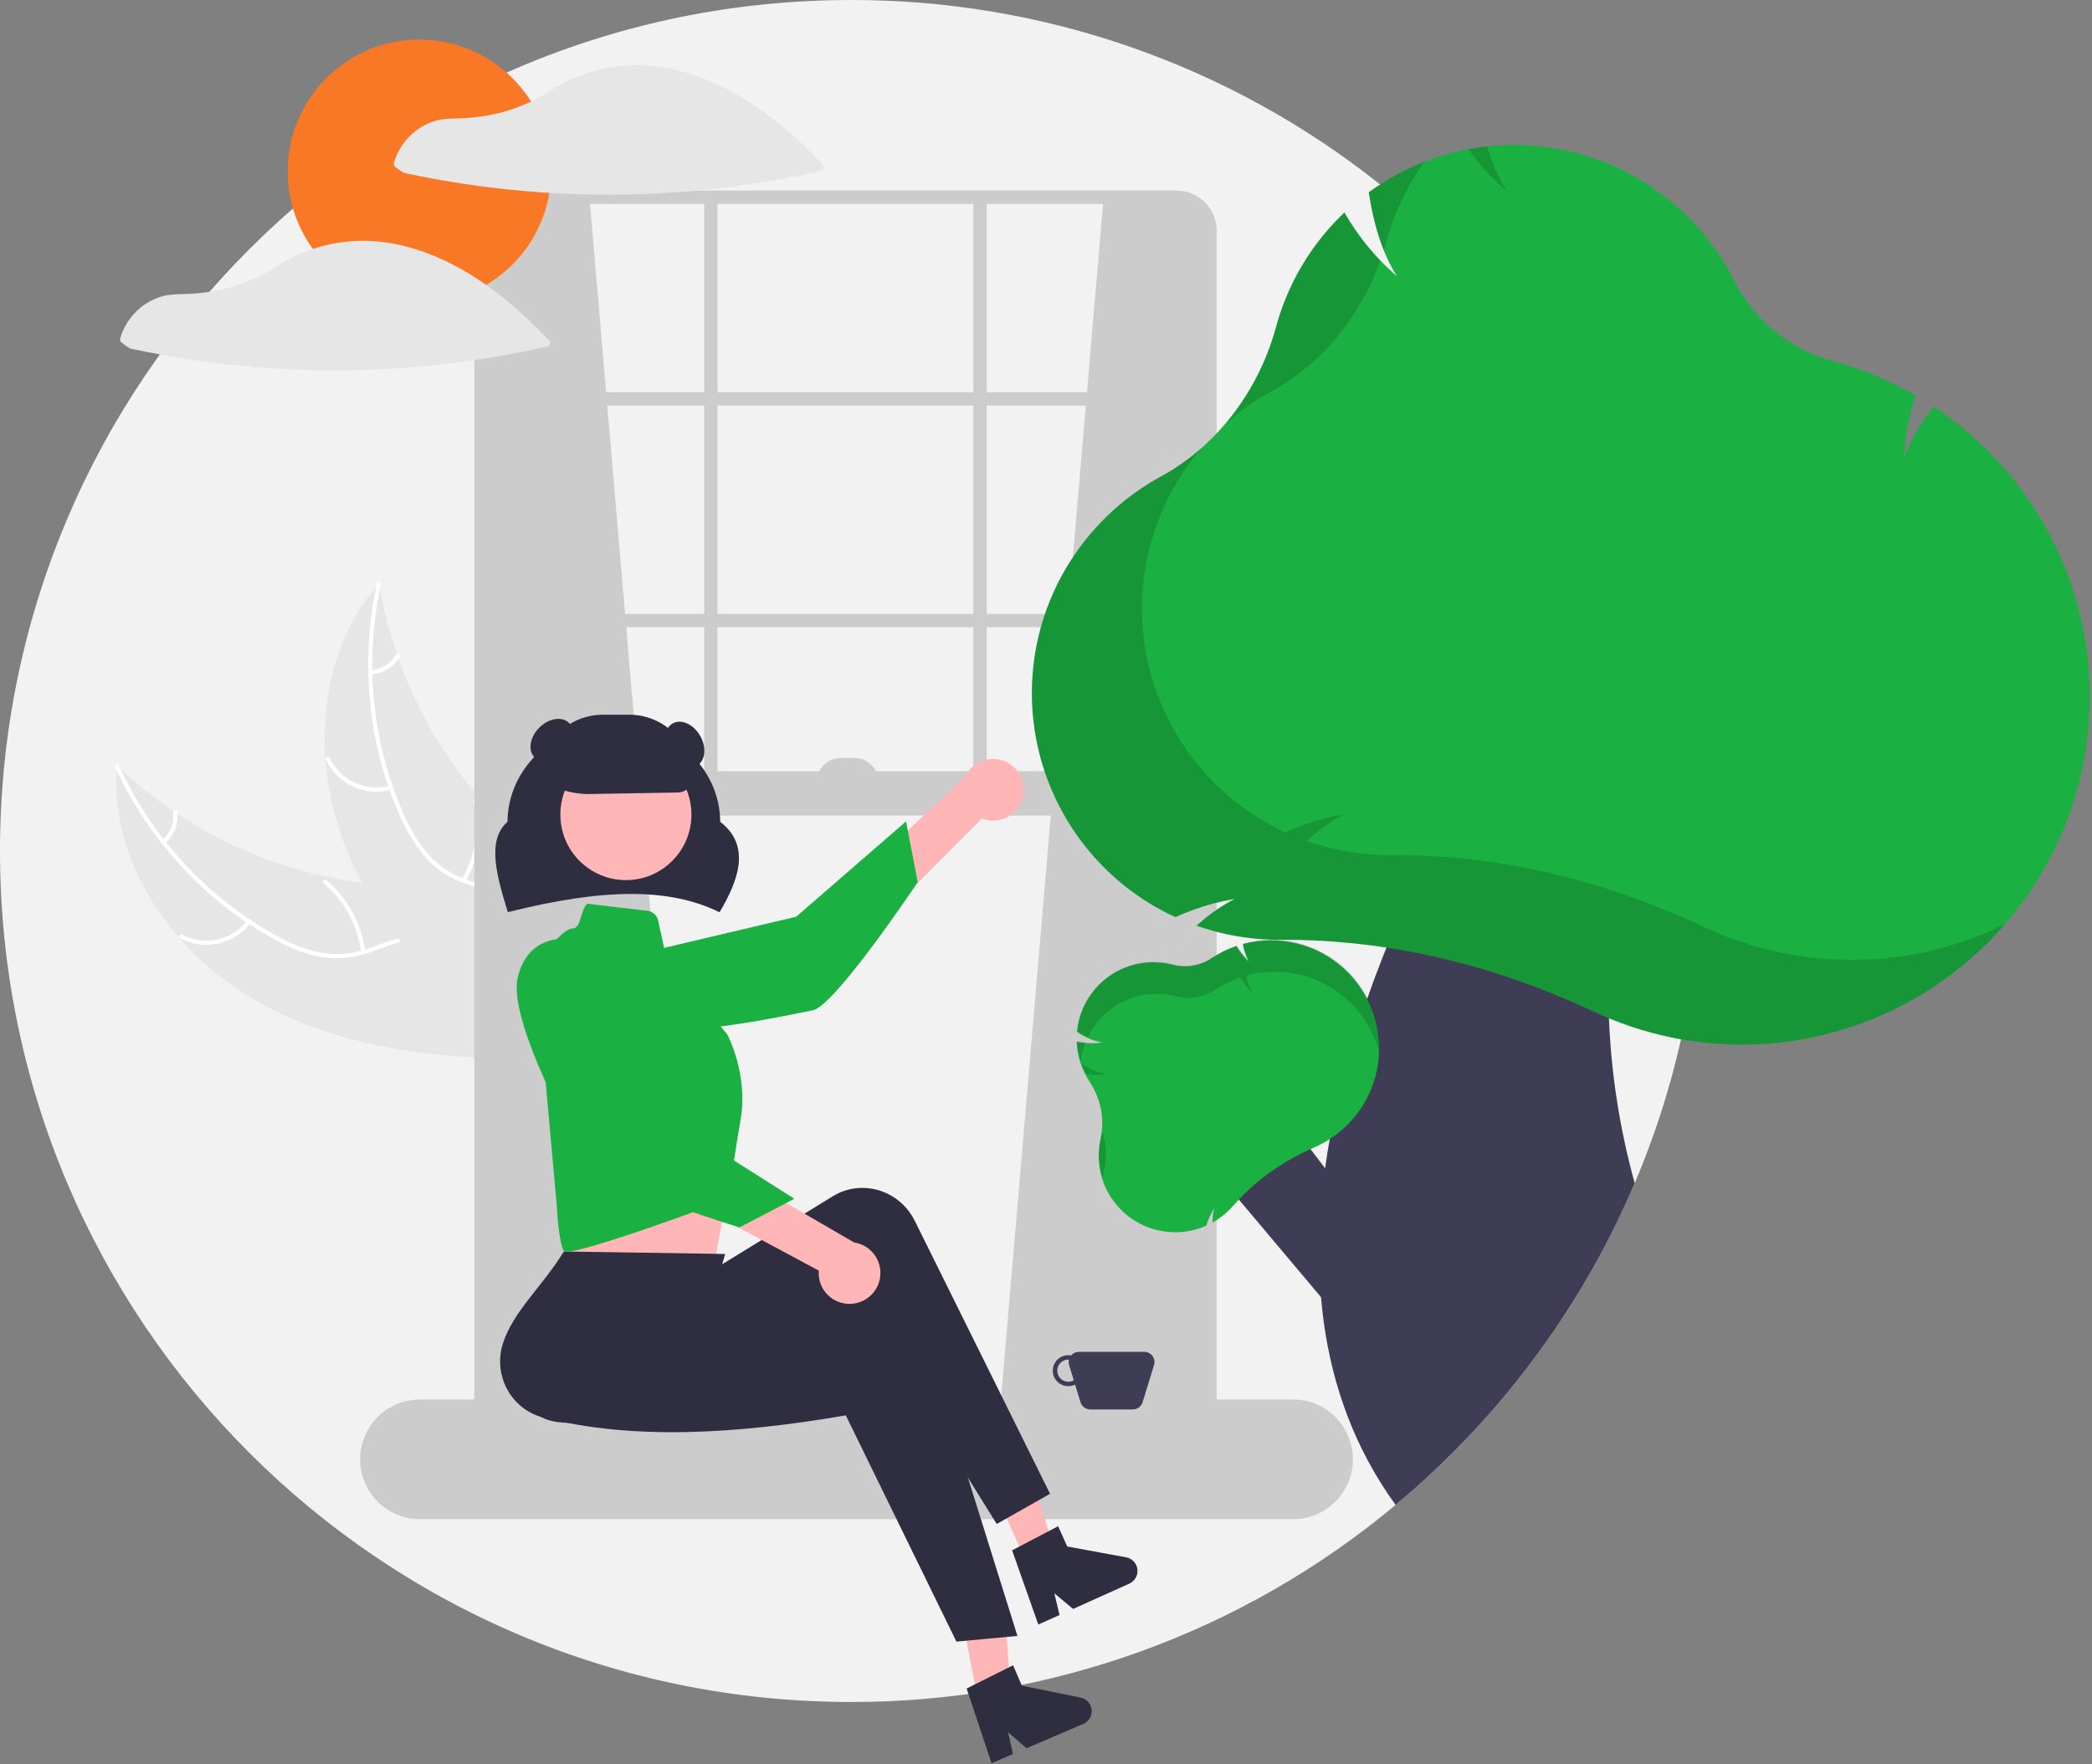 <svg width="944" height="796" viewBox="0 0 944 796" fill="none" xmlns="http://www.w3.org/2000/svg">
<rect x="0" y="0" width="944" height="796" fill="#808080" stroke="none"/>
<g clip-path="url(#clip0_202_2)">
<path d="M768 384C768 395.18 767.53 406.247 766.59 417.2C765.85 425.75 764.84 434.224 763.56 442.62C762.2 451.51 760.533 460.294 758.56 468.97V468.98C757.27 474.69 755.853 480.354 754.31 485.97C749.832 502.299 744.263 518.308 737.64 533.891C736.2 537.28 734.713 540.647 733.18 543.99C727.378 556.652 720.881 568.984 713.72 580.93C693.636 614.477 668.566 644.774 639.37 670.781C636.21 673.591 633.007 676.354 629.76 679.07C560.826 736.656 473.822 768.139 384 768C171.92 768 0 596.08 0 384C0 171.92 171.92 0 384 0C470.729 -0.136 554.927 29.22 622.77 83.251C625.95 85.77 629.09 88.347 632.19 90.981C647.318 103.81 661.436 117.785 674.42 132.78H674.43C734.904 202.491 768.137 291.715 768 384Z" fill="#F2F2F2"/>
<path d="M113.356 450.331C76.776 428.559 49.166 387.871 52.751 345.453C86.194 377.462 129.882 396.609 176.084 399.508C193.906 400.561 213.838 399.877 226.957 411.986C235.121 419.521 238.921 430.864 239.544 441.955C240.167 453.047 237.945 464.079 235.735 474.966L236.495 477.632C193.927 477.792 149.937 472.103 113.356 450.331Z" fill="#E6E6E6"/>
<path d="M53.642 345.406C68.299 377.449 92.68 404.058 123.32 421.455C129.908 425.142 136.911 428.309 144.353 429.778C151.617 431.154 159.118 430.56 166.076 428.057C172.61 425.853 179.039 422.843 185.995 422.266C193.327 421.658 200.114 424.486 205.447 429.441C211.973 435.503 215.93 443.548 219.527 451.55C223.521 460.434 227.529 469.726 235.186 476.115C236.114 476.889 234.858 478.283 233.932 477.51C220.61 466.394 218.435 447.778 207.786 434.687C202.817 428.578 195.976 423.93 187.85 424.052C180.745 424.159 174.113 427.258 167.516 429.547C160.59 431.95 153.651 433.078 146.338 432.021C138.858 430.94 131.716 428.04 125.064 424.537C110.037 416.482 96.371 406.115 84.566 393.814C71.014 379.851 59.951 363.672 51.855 345.978C51.354 344.883 53.145 344.318 53.642 345.406Z" fill="white"/>
<path d="M113.126 416.435C109.509 421.18 104.323 424.484 98.495 425.759C92.667 427.033 86.576 426.194 81.309 423.392C80.245 422.821 81.082 421.141 82.147 421.713C87.047 424.331 92.721 425.112 98.146 423.914C103.571 422.717 108.389 419.619 111.73 415.181C112.457 414.218 113.849 415.477 113.126 416.435Z" fill="white"/>
<path d="M162.91 429.612C161.388 417.512 155.361 406.43 146.031 398.576C145.106 397.799 146.361 396.404 147.285 397.181C156.979 405.372 163.227 416.917 164.784 429.512C164.931 430.713 163.057 430.807 162.91 429.612Z" fill="white"/>
<path d="M73.342 378.973C75.124 377.429 76.494 375.467 77.33 373.262C78.166 371.057 78.442 368.679 78.132 366.342C77.969 365.144 79.843 365.051 80.005 366.242C80.336 368.826 80.028 371.452 79.11 373.89C78.192 376.327 76.691 378.503 74.737 380.227C74.567 380.405 74.335 380.512 74.089 380.525C73.843 380.538 73.601 380.457 73.413 380.298C73.229 380.131 73.118 379.898 73.105 379.65C73.092 379.402 73.177 379.159 73.342 378.973Z" fill="white"/>
<path d="M171.16 263.273C171.283 264.019 171.406 264.764 171.543 265.516C173.246 275.527 175.76 285.383 179.06 294.987C179.303 295.733 179.561 296.486 179.825 297.224C188.021 320.277 200.426 341.608 216.409 360.133C222.775 367.498 229.693 374.368 237.102 380.684C247.335 389.406 259.124 398.049 265.685 409.31C266.382 410.478 267.007 411.687 267.555 412.931L239.691 476.496C239.555 476.608 239.433 476.728 239.297 476.841L238.301 479.43C237.896 479.131 237.482 478.812 237.077 478.513C236.842 478.341 236.612 478.154 236.377 477.982C236.222 477.862 236.067 477.742 235.92 477.643C235.868 477.603 235.817 477.563 235.779 477.53C235.633 477.431 235.507 477.323 235.375 477.231C233.058 475.455 230.751 473.659 228.451 471.845C228.437 471.838 228.437 471.838 228.428 471.818C210.944 457.946 194.464 442.492 180.854 425.029C180.445 424.503 180.021 423.972 179.624 423.417C173.533 415.512 168.098 407.121 163.374 398.33C160.802 393.508 158.477 388.559 156.406 383.501C151.08 370.424 147.844 356.59 146.817 342.507C144.774 314.432 151.733 286.016 169.766 264.875C170.228 264.335 170.684 263.808 171.16 263.273Z" fill="#E6E6E6"/>
<path d="M171.903 263.772C164.314 298.18 167.759 334.105 181.75 366.443C184.79 373.353 188.474 380.098 193.532 385.752C198.504 391.224 204.851 395.266 211.913 397.456C218.457 399.631 225.402 401.097 231.304 404.825C237.524 408.754 241.241 415.099 242.516 422.266C244.076 431.034 242.393 439.841 240.447 448.396C238.287 457.894 235.892 467.725 238.16 477.437C238.434 478.614 236.592 478.971 236.318 477.796C232.373 460.9 241.845 444.727 241.225 427.862C240.935 419.993 238.272 412.163 231.71 407.369C225.972 403.176 218.811 401.658 212.166 399.513C205.189 397.261 198.969 393.985 193.767 388.738C188.445 383.371 184.489 376.756 181.286 369.954C174.138 354.476 169.469 337.97 167.448 321.041C165.035 301.733 165.942 282.154 170.131 263.152C170.391 261.976 172.161 262.603 171.903 263.772Z" fill="white"/>
<path d="M176.633 356.296C170.889 357.907 164.759 357.423 159.338 354.932C153.918 352.44 149.559 348.103 147.041 342.694C146.535 341.598 148.215 340.761 148.721 341.858C151.057 346.899 155.117 350.939 160.17 353.249C165.222 355.559 170.934 355.986 176.274 354.455C177.435 354.123 177.788 355.966 176.633 356.296Z" fill="white"/>
<path d="M208.451 396.791C214.52 386.213 216.38 373.736 213.659 361.848C213.389 360.67 215.231 360.313 215.501 361.489C218.309 373.865 216.347 386.846 210.007 397.839C209.402 398.887 207.849 397.833 208.451 396.791Z" fill="white"/>
<path d="M167.424 302.432C169.776 302.272 172.052 301.53 174.047 300.273C176.042 299.016 177.693 297.283 178.853 295.23C179.445 294.175 180.997 295.23 180.409 296.278C179.117 298.54 177.291 300.452 175.09 301.846C172.889 303.239 170.38 304.073 167.783 304.273C167.54 304.313 167.291 304.258 167.086 304.121C166.882 303.983 166.737 303.773 166.683 303.532C166.636 303.288 166.688 303.036 166.827 302.83C166.966 302.624 167.18 302.481 167.424 302.432Z" fill="white"/>
<path d="M266 88.998L313 639.19L219 646.258V95.998C230.201 88.587 246.28 87.427 266 88.998Z" fill="#CCCCCC"/>
<path d="M498 88.998L451 639.19L545 646.258V95.998C533.799 88.587 517.72 87.427 498 88.998Z" fill="#CCCCCC"/>
<path d="M530.925 669H232.075C227.283 668.994 222.688 667.088 219.3 663.7C215.911 660.311 214.005 655.717 214 650.925V104.075C214.005 99.283 215.912 94.689 219.3 91.3C222.688 87.912 227.283 86.005 232.075 86H530.925C535.717 86.005 540.312 87.912 543.7 91.3C547.088 94.689 548.995 99.283 549 104.075V650.925C548.995 655.717 547.089 660.311 543.7 663.7C540.312 667.088 535.717 668.994 530.925 669ZM232.075 92C228.873 92.004 225.804 93.277 223.541 95.54C221.277 97.804 220.004 100.873 220 104.075V650.925C220.004 654.126 221.277 657.195 223.54 659.459C225.804 661.723 228.873 662.996 232.075 663H530.925C534.127 662.996 537.196 661.723 539.46 659.459C541.723 657.195 542.996 654.126 543 650.925V104.075C542.996 100.873 541.723 97.804 539.459 95.54C537.196 93.277 534.127 92.004 530.925 92L232.075 92Z" fill="#CCCCCC"/>
<path d="M546 177H217V183H546V177Z" fill="#CCCCCC"/>
<path d="M546 277H217V283H546V277Z" fill="#CCCCCC"/>
<path d="M323.764 89H317.764V362H323.764V89Z" fill="#CCCCCC"/>
<path d="M445.236 89H439.236V362H445.236V89Z" fill="#CCCCCC"/>
<path d="M583.5 685.5H189.5C182.339 685.5 175.472 682.655 170.408 677.592C165.345 672.528 162.5 665.661 162.5 658.5C162.5 651.339 165.345 644.472 170.408 639.408C175.472 634.345 182.339 631.5 189.5 631.5H583.5C590.661 631.5 597.528 634.345 602.592 639.408C607.655 644.472 610.5 651.339 610.5 658.5C610.5 665.661 607.655 672.528 602.592 677.592C597.528 682.655 590.661 685.5 583.5 685.5Z" fill="#CCCCCC"/>
<path d="M546 348H219V368H546V348Z" fill="#CCCCCC"/>
<path d="M324.694 411.651L324.279 411.451C301.988 400.682 272.796 400.692 229.626 411.486L229.165 411.601L229.027 411.146C224.46 396.172 219.287 379.212 229.005 370.868C229.142 346.382 250.62 326.5 277.001 326.5C303.377 326.5 324.852 346.372 324.996 370.851C339.454 381.905 332.564 398.239 324.928 411.253L324.694 411.651Z" fill="#2F2E41"/>
<path d="M461.707 359.221C461.307 361.205 460.477 363.077 459.276 364.706C458.074 366.335 456.53 367.68 454.752 368.648C452.974 369.615 451.006 370.181 448.986 370.305C446.966 370.43 444.943 370.11 443.06 369.368L364.282 448.533L357.254 423.952L435.495 350.436C436.951 347.356 439.486 344.916 442.621 343.58C445.755 342.243 449.271 342.103 452.502 343.186C455.733 344.269 458.455 346.499 460.151 349.455C461.848 352.41 462.401 355.885 461.707 359.221Z" fill="#FFB6B6"/>
<path d="M267.009 435.432C267.009 435.432 259.861 451.629 277.497 461.617C295.133 471.606 356.77 457.806 366.771 455.879C376.772 453.952 414.126 398.052 414.126 398.052L408.844 370.637L359.304 413.642L267.009 435.432Z" fill="#1BB042"/>
<path d="M254 525.001L255 544.001C255 544.001 252.048 560.832 254.476 564.464C256.885 568.077 322.626 568.534 322.626 568.534C322.626 568.534 326.97 545.117 330.711 524.621L254 525.001Z" fill="#FFB6B6"/>
<path d="M443.013 776.22L456.757 773.444L452.823 717.93L432.539 722.027L443.013 776.22Z" fill="#FFB6B6"/>
<path d="M462.701 703.978L475.478 698.233L458.903 645.117L440.045 653.597L462.701 703.978Z" fill="#FFB6B6"/>
<path d="M473.831 674.051L449.773 687.673L390.441 592.331C348.789 620.392 308.059 633.83 267 641.001C253.118 643.473 238.965 642.22 236.299 628.091C236.175 627.431 236.076 626.766 236.001 626.099C234.362 610.665 253.56 590.884 256 572.001L308.541 568.847L315.02 577.154L375.781 539.798C388 532.286 404.072 536.349 411.677 548.874C412.079 549.535 412.452 550.213 412.796 550.907L473.831 674.051Z" fill="#2F2E41"/>
<path d="M459.106 738.188L431.578 740.747L381.665 638.666C332.169 647.178 285.475 649.905 245.086 639.608C231.411 636.169 223.052 622.049 226.416 608.07C226.573 607.417 226.755 606.77 226.961 606.13C231.795 591.382 244.448 580.947 254.417 564.727L327.234 565.833L319.101 593.895L389.837 584.741C404.062 582.901 417.054 593.197 418.855 607.74C418.95 608.507 419.012 609.278 419.041 610.053L459.106 738.188Z" fill="#2F2E41"/>
<path d="M282.433 397.139C298.763 397.139 312.001 383.902 312.001 367.572C312.001 351.242 298.763 338.004 282.433 338.004C266.103 338.004 252.865 351.242 252.865 367.572C252.865 383.902 266.103 397.139 282.433 397.139Z" fill="#FFB6B6"/>
<path d="M265.097 407.812L292.208 411.002C293.351 411.137 294.424 411.624 295.277 412.397C296.13 413.171 296.721 414.191 296.966 415.315L301.278 435.044L328.154 466.695C328.154 466.695 337.806 484.791 334.186 505.299C330.567 525.808 328.977 541.047 328.977 541.047C328.977 541.047 256.881 568.079 254.468 564.46C252.055 560.84 251.272 544.401 251.272 544.401L241.621 437.032C241.621 437.032 252.479 418.936 258.511 418.936C262.404 418.805 261.904 410.043 265.097 407.812Z" fill="#1BB042"/>
<path d="M329.71 547.646C333.512 547.646 336.594 543.948 336.594 539.386C336.594 534.823 333.512 531.125 329.71 531.125C325.908 531.125 322.826 534.823 322.826 539.386C322.826 543.948 325.908 547.646 329.71 547.646Z" fill="#1BB042"/>
<path d="M436.193 761.927L457.147 751.426L461.096 760.639L487.593 765.995C488.901 766.259 490.091 766.935 490.989 767.924C491.886 768.912 492.444 770.162 492.581 771.49C492.718 772.818 492.427 774.155 491.75 775.306C491.073 776.457 490.046 777.361 488.819 777.887L463.218 788.861L454.899 781.639L457.083 791.491L447.43 795.629L436.193 761.927Z" fill="#2F2E41"/>
<path d="M456.705 699.559L477.471 688.691L481.581 697.834L508.168 702.723C509.481 702.964 510.683 703.619 511.597 704.592C512.512 705.564 513.092 706.804 513.252 708.129C513.413 709.455 513.145 710.797 512.489 711.959C511.832 713.122 510.821 714.044 509.604 714.592L484.2 726.014L475.755 718.94L478.111 728.752L468.533 733.059L456.705 699.559Z" fill="#2F2E41"/>
<path d="M265.539 358.295C257.727 358.308 250.103 355.903 243.713 351.41L243.5 351.26V351C243.509 343.444 246.514 336.2 251.857 330.857C257.2 325.514 264.444 322.509 272 322.5H284C291.556 322.509 298.8 325.514 304.143 330.857C309.486 336.2 312.491 343.444 312.5 351C312.492 352.729 311.809 354.387 310.597 355.621C309.385 356.854 307.739 357.566 306.01 357.604L266.213 358.29C265.989 358.293 265.763 358.295 265.539 358.295Z" fill="#2F2E41"/>
<path d="M314.5 345.525C318.327 343.316 318.966 337.26 315.929 331.999C312.891 326.738 307.327 324.264 303.5 326.473C299.674 328.682 299.035 334.738 302.072 339.999C305.11 345.26 310.674 347.734 314.5 345.525Z" fill="#2F2E41"/>
<path d="M254.656 339.657C258.952 335.361 259.902 329.346 256.778 326.222C253.653 323.097 247.638 324.047 243.343 328.343C239.047 332.639 238.097 338.654 241.221 341.778C244.346 344.902 250.361 343.952 254.656 339.657Z" fill="#2F2E41"/>
<path d="M516.338 610H486.825C486.159 609.998 485.501 610.142 484.897 610.422C484.293 610.701 483.757 611.109 483.327 611.617C482.238 611.417 481.118 611.478 480.057 611.795C478.997 612.112 478.027 612.676 477.226 613.441C476.426 614.205 475.819 615.149 475.454 616.194C475.089 617.239 474.977 618.355 475.127 619.452C475.278 620.548 475.686 621.593 476.318 622.502C476.951 623.41 477.79 624.155 478.766 624.676C479.743 625.197 480.829 625.479 481.936 625.499C483.042 625.519 484.138 625.276 485.132 624.79L487.58 632.745C487.87 633.687 488.455 634.512 489.248 635.098C490.041 635.684 491.001 636 491.988 636H511.176C512.162 636 513.122 635.684 513.915 635.098C514.709 634.512 515.293 633.687 515.583 632.745L520.746 615.968C520.958 615.278 521.005 614.548 520.884 613.837C520.762 613.125 520.476 612.452 520.047 611.872C519.618 611.291 519.059 610.82 518.415 610.495C517.771 610.169 517.059 610 516.338 610ZM482.081 623.5C480.755 623.5 479.484 622.973 478.546 622.036C477.608 621.098 477.081 619.826 477.081 618.5C477.081 617.174 477.608 615.902 478.546 614.964C479.484 614.027 480.755 613.5 482.081 613.5C482.173 613.5 482.258 613.522 482.348 613.527C482.149 614.332 482.173 615.176 482.418 615.968L484.53 622.832C483.786 623.265 482.942 623.495 482.081 623.5Z" fill="#3F3D56"/>
<path d="M384.552 588.293C382.537 588.48 380.505 588.222 378.6 587.538C376.695 586.855 374.963 585.762 373.526 584.336C372.09 582.911 370.983 581.187 370.284 579.288C369.585 577.388 369.311 575.359 369.482 573.342L271.043 520.59L292.574 506.805L385.447 560.663C388.816 561.174 391.88 562.903 394.06 565.522C396.239 568.142 397.382 571.47 397.272 574.876C397.162 578.281 395.806 581.528 393.462 584.001C391.117 586.474 387.947 588.001 384.552 588.293Z" fill="#FFB6B6"/>
<path d="M255.683 423.647C255.683 423.647 238.117 421.448 233.608 441.208C229.1 460.968 260.004 516.054 264.719 525.082C269.435 534.109 333.702 553.854 333.702 553.854L358.449 540.928L303.039 505.81L255.683 423.647Z" fill="#1BB042"/>
<path d="M379.5 342H385.5C388.417 342 391.215 343.159 393.278 345.222C395.341 347.285 396.5 350.083 396.5 353H368.5C368.5 350.083 369.659 347.285 371.722 345.222C373.785 343.159 376.583 342 379.5 342Z" fill="#CCCCCC"/>
<path d="M189.241 136.767C222.07 136.767 248.683 110.154 248.683 77.325C248.683 44.496 222.07 17.883 189.241 17.883C156.412 17.883 129.799 44.496 129.799 77.325C129.799 110.154 156.412 136.767 189.241 136.767Z" fill="#F97825"/>
<path d="M371.239 74.227C355.508 57.724 337.238 42.67 315.609 34.714C309.584 32.489 303.338 30.919 296.977 30.032C296.925 30.025 296.877 30.035 296.826 30.031C296.723 30.005 296.618 29.984 296.512 29.97C287.615 28.836 278.585 29.381 269.89 31.577C265.637 32.644 261.489 34.089 257.494 35.895C253.485 37.851 249.601 40.052 245.863 42.487C237.951 47.222 229.24 50.472 220.16 52.075C215.602 52.896 210.986 53.349 206.356 53.43C202.338 53.511 198.549 53.65 194.742 55.102C190.676 56.631 187.024 59.089 184.076 62.281C181.129 65.472 178.968 69.308 177.767 73.483C177.674 73.855 177.702 74.246 177.846 74.601C177.991 74.956 178.244 75.256 178.57 75.457C179.6 76.195 180.603 77.031 181.685 77.688C182.648 78.129 183.676 78.409 184.728 78.518C186.449 78.881 188.171 79.234 189.895 79.575C196.248 80.834 202.627 81.948 209.033 82.918C221.994 84.88 235.026 86.262 248.127 87.064C274.373 88.654 300.709 87.863 326.812 84.7C341.482 82.923 356.053 80.403 370.467 77.149C370.759 77.064 371.024 76.904 371.236 76.686C371.448 76.469 371.601 76.2 371.678 75.906C371.756 75.612 371.756 75.303 371.679 75.008C371.602 74.714 371.451 74.445 371.239 74.227Z" fill="#E6E6E6"/>
<path d="M192.062 113.968C186.038 111.743 179.791 110.173 173.43 109.286C173.379 109.279 173.33 109.289 173.279 109.285C173.176 109.259 173.071 109.238 172.965 109.223C164.068 108.09 155.038 108.635 146.343 110.831C142.09 111.898 137.942 113.343 133.947 115.149C129.938 117.105 126.054 119.306 122.316 121.741C114.404 126.476 105.694 129.726 96.613 131.329C92.055 132.15 87.439 132.603 82.809 132.684C78.791 132.765 75.002 132.904 71.195 134.356C67.129 135.885 63.477 138.343 60.529 141.534C57.582 144.726 55.421 148.562 54.22 152.737C54.127 153.108 54.155 153.5 54.299 153.855C54.444 154.21 54.697 154.51 55.023 154.711C56.053 155.448 57.057 156.285 58.139 156.942C59.101 157.383 60.129 157.663 61.182 157.772C62.902 158.135 64.624 158.488 66.348 158.829C72.701 160.088 79.08 161.202 85.486 162.172C98.447 164.134 111.479 165.516 124.58 166.318C150.826 167.908 177.162 167.117 203.265 163.953C217.935 162.177 232.506 159.656 246.92 156.403C247.212 156.317 247.477 156.158 247.689 155.94C247.901 155.722 248.054 155.454 248.131 155.16C248.209 154.866 248.209 154.557 248.132 154.262C248.055 153.968 247.904 153.699 247.692 153.481C231.961 136.978 213.691 121.924 192.062 113.968Z" fill="#E6E6E6"/>
<path d="M620.723 557.098L575.011 497.047L538.943 517.441L615.374 608.203L620.723 557.098Z" fill="#3F3D56"/>
<path d="M726.02 459.481C727.035 484.647 730.934 509.613 737.64 533.891C736.2 537.281 734.713 540.647 733.18 543.991C727.377 556.653 720.881 568.985 713.72 580.931C693.636 614.478 668.566 644.774 639.37 670.781C636.21 673.591 633.006 676.354 629.76 679.071C611.25 653.551 601.26 625.391 597.31 596.411C596.81 592.731 596.4 589.011 596.09 585.311V585.291C595.331 576.299 595.087 567.271 595.36 558.251C595.37 557.531 595.39 556.801 595.42 556.071C595.77 546.431 596.64 536.771 597.95 527.201V527.191C598.1 526.091 598.25 524.991 598.42 523.891C598.9 520.591 599.44 517.291 600.03 514.011C603.463 495.094 608.256 476.449 614.37 458.221V458.211C614.54 457.681 614.71 457.161 614.9 456.641C615.56 454.661 616.23 452.701 616.92 450.741C616.963 450.587 617.016 450.437 617.08 450.291C617.97 447.731 618.88 445.191 619.81 442.671C620.06 441.971 620.32 441.271 620.59 440.571C621.64 437.761 622.71 434.971 623.8 432.221C624.14 431.341 624.49 430.461 624.84 429.591C625.11 428.921 625.37 428.251 625.65 427.591V427.581C627.24 423.651 628.85 419.797 630.48 416.021C635.05 405.401 639.75 395.411 644.33 386.201L644.34 386.191C663.35 348.061 680.63 323.301 680.63 323.301L745.52 344.301C737.78 358.031 731.79 378.281 728.51 402.171C725.983 421.159 725.149 440.335 726.02 459.471L726.02 459.481Z" fill="#3F3D56"/>
<path d="M618.17 453.371C617.79 452.481 617.36 451.611 616.92 450.741C614.639 446.324 611.703 442.279 608.21 438.741C607.69 438.211 607.15 437.681 606.59 437.181C600.567 431.633 593.242 427.693 585.293 425.725C577.344 423.757 569.027 423.824 561.11 425.921L561.07 425.941L560.77 426.021L560.84 426.361C561.14 427.945 561.575 429.501 562.14 431.011C562.29 431.421 562.46 431.811 562.63 432.201C562.7 432.381 562.79 432.541 562.87 432.721C562.87 432.721 562.86 432.731 562.88 432.731C562.88 432.741 562.89 432.751 562.89 432.761C563.08 433.131 563.26 433.511 563.46 433.871C563.05 433.481 562.66 433.081 562.28 432.671C561.91 432.291 561.57 431.891 561.23 431.491C560.065 430.132 559.011 428.68 558.08 427.151L557.92 426.881L557.64 426.991C553.867 428.299 550.267 430.062 546.92 432.241L546.56 432.481C544.005 434.159 541.126 435.28 538.109 435.773C535.093 436.265 532.006 436.118 529.05 435.341C524.39 434.139 519.531 433.92 514.781 434.696C510.032 435.473 505.495 437.228 501.46 439.851C498.788 441.594 496.371 443.701 494.28 446.111C494.1 446.321 493.92 446.541 493.74 446.751C493.36 447.211 493 447.681 492.65 448.161C488.891 453.185 486.584 459.145 485.98 465.391L485.96 465.621L486.15 465.751C489.534 468.07 493.361 469.664 497.39 470.431C494.859 470.785 492.296 470.848 489.75 470.621H489.74C488.586 470.526 487.437 470.365 486.3 470.141L486.09 470.101H486.08L485.82 470.051L485.86 470.531C486.159 476.641 488.082 482.561 491.43 487.681L491.53 487.821C491.567 487.872 491.601 487.926 491.63 487.981C493.049 490.151 494.229 492.468 495.15 494.891C497.488 500.913 498.003 507.489 496.63 513.801C495.077 520.552 495.593 527.615 498.112 534.068C500.631 540.522 505.035 546.067 510.75 549.981C515.771 553.435 521.622 555.489 527.7 555.931C528.53 556.001 529.37 556.041 530.21 556.041C535.019 556.056 539.778 555.065 544.18 553.131L544.34 553.071L544.38 552.891C545.227 550.159 546.416 547.544 547.92 545.111C547.428 547.029 547.179 549.001 547.18 550.981V551.641L547.75 551.311C548.24 551.021 548.74 550.711 549.19 550.421C551.892 548.657 554.338 546.531 556.46 544.101C557.29 543.141 558.13 542.211 559.01 541.281L559.02 541.271C560.73 539.451 562.54 537.671 564.42 535.971C568.42 532.379 572.7 529.112 577.22 526.201C581.737 523.301 586.46 520.734 591.35 518.521H591.36C591.91 518.261 592.47 518.011 593.02 517.771C595.456 516.711 597.8 515.453 600.03 514.011C600.11 513.961 600.18 513.921 600.25 513.871C609.917 507.542 617.024 497.987 620.306 486.908C623.587 475.829 622.831 463.944 618.17 453.371Z" fill="#1BB042"/>
<path opacity="0.15" d="M498.278 527.998C498.005 529.214 497.798 530.444 497.659 531.682C495.797 525.798 495.527 519.527 496.877 513.505C497.085 512.584 497.241 511.652 497.363 510.715C499.211 516.29 499.527 522.259 498.278 527.998Z" fill="black"/>
<path opacity="0.15" d="M499.034 484.619C496.072 485.031 493.068 485.045 490.102 484.662C489.325 483.197 488.655 481.678 488.096 480.117C491.398 482.346 495.12 483.878 499.034 484.619Z" fill="black"/>
<path opacity="0.15" d="M489.864 470.298C488.771 473.094 488.044 476.02 487.703 479.003C486.79 476.162 486.252 473.214 486.101 470.234L486.076 469.754L486.548 469.845C487.645 470.051 488.752 470.202 489.864 470.298Z" fill="black"/>
<path opacity="0.15" d="M501.718 439.554C505.749 436.927 510.282 435.169 515.03 434.392C519.777 433.614 524.635 433.835 529.293 435.038C532.25 435.82 535.338 435.97 538.357 435.478C541.376 434.986 544.257 433.863 546.812 432.183L547.173 431.945C550.517 429.76 554.115 427.993 557.888 426.683L558.176 426.583L558.333 426.843C559.825 429.309 561.632 431.57 563.709 433.569C562.447 431.218 561.564 428.684 561.091 426.058L561.023 425.712L561.364 425.622C568.789 423.657 576.573 423.475 584.081 425.091C591.59 426.707 598.61 430.075 604.568 434.921C610.527 439.767 615.256 445.952 618.369 452.974C621.482 459.995 622.891 467.652 622.48 475.322C620.906 469.069 618.106 463.191 614.242 458.029C610.379 452.866 605.53 448.522 599.976 445.247C594.422 441.972 588.273 439.832 581.885 438.951C575.498 438.07 568.999 438.466 562.766 440.114L562.424 440.205L562.492 440.551C562.965 443.176 563.849 445.711 565.11 448.061C563.033 446.063 561.226 443.802 559.734 441.336L559.577 441.076L559.289 441.175C555.516 442.486 551.918 444.253 548.575 446.438L548.214 446.676C545.658 448.356 542.777 449.479 539.758 449.971C536.739 450.463 533.651 450.313 530.694 449.531C522.953 447.522 514.754 448.261 507.496 451.621C500.239 454.981 494.371 460.755 490.894 467.958C489.347 467.214 487.846 466.375 486.401 465.447L486.205 465.323L486.228 465.093C486.726 459.946 488.377 454.977 491.059 450.555C493.74 446.134 497.384 442.374 501.718 439.554Z" fill="black"/>
<path d="M873.48 184.039L872.53 183.409L871.84 184.309C866.5 191.032 862.251 198.554 859.25 206.599C859.664 197.331 861.284 188.157 864.07 179.309L864.37 178.379L863.51 177.889C852.321 171.553 840.399 166.61 828.01 163.169L826.66 162.809C817.164 160.203 808.325 155.626 800.718 149.374C793.11 143.123 786.906 135.339 782.51 126.529C772.293 106.309 756.153 89.686 736.243 78.878C716.333 68.07 693.601 63.591 671.08 66.039H671.07C670.83 66.059 670.58 66.089 670.34 66.119C669.93 66.159 669.53 66.209 669.13 66.259C668.31 66.369 667.51 66.479 666.71 66.599C666.03 66.699 665.34 66.809 664.66 66.929C664.3 66.979 663.95 67.039 663.6 67.109C663.25 67.169 662.89 67.229 662.54 67.299H662.53C655.815 68.569 649.234 70.46 642.87 72.949H642.86V72.959L641.25 73.589C639.59 74.269 637.943 74.989 636.31 75.749C635.94 75.919 635.58 76.099 635.21 76.269C635.11 76.319 635 76.369 634.9 76.429C633.85 76.929 632.81 77.449 631.78 77.999C631.63 78.069 631.48 78.149 631.33 78.229L630.37 78.739C628.26 79.879 626.186 81.089 624.15 82.369C623.98 82.469 623.82 82.569 623.65 82.679C623.47 82.799 623.28 82.919 623.1 83.039C622.99 83.099 622.88 83.179 622.77 83.249C622.46 83.439 622.16 83.639 621.86 83.849C621.26 84.239 620.66 84.638 620.07 85.049C619.46 85.459 618.86 85.889 618.26 86.319L617.66 86.749L617.77 87.489C617.87 88.099 617.96 88.709 618.07 89.309C618.17 89.909 618.27 90.499 618.38 91.089C618.55 92.079 618.74 93.059 618.93 94.009C619.06 94.639 619.18 95.259 619.32 95.869C619.45 96.499 619.59 97.129 619.74 97.759C620.03 99.059 620.34 100.319 620.67 101.559C620.83 102.179 621 102.799 621.18 103.409C621.28 103.779 621.38 104.149 621.49 104.509C621.57 104.759 621.65 105.009 621.73 105.259C621.75 105.339 621.77 105.429 621.8 105.519C621.822 105.603 621.849 105.687 621.88 105.769C621.99 106.139 622.1 106.499 622.21 106.849C622.27 107.039 622.33 107.229 622.4 107.409C622.54 107.839 622.69 108.279 622.84 108.699C623 109.179 623.17 109.659 623.34 110.129C623.38 110.249 623.42 110.359 623.46 110.479C623.49 110.569 623.52 110.659 623.56 110.749C623.6 110.849 623.64 110.959 623.68 111.059C623.85 111.509 624.02 111.969 624.2 112.419C624.26 112.579 624.32 112.749 624.39 112.909C626.011 116.982 628.002 120.899 630.34 124.609C627.75 122.389 625.256 120.035 622.86 117.549C619.159 113.704 615.75 109.589 612.66 105.239C612.41 104.899 612.16 104.549 611.93 104.199C611.46 103.529 611 102.859 610.55 102.179C610.07 101.479 609.61 100.749 609.16 100.029C608.86 99.549 608.56 99.058 608.27 98.579C607.98 98.118 607.71 97.669 607.45 97.209L606.67 95.869H606.66V95.879L605.56 96.959C605.12 97.389 604.68 97.819 604.25 98.249C590.809 111.772 581.074 128.525 575.98 146.899L575.83 147.449L575.68 148.019C575.39 149.039 575.1 150.029 574.79 151.039V151.049C574.49 152.049 574.17 153.048 573.83 154.028C573.52 154.958 573.2 155.879 572.86 156.799C572.75 157.109 572.63 157.419 572.5 157.729C572.29 158.329 572.06 158.919 571.83 159.519C571.72 159.789 571.61 160.069 571.5 160.339C571.23 160.999 570.96 161.658 570.69 162.308C570.65 162.408 570.6 162.519 570.55 162.619C570.47 162.819 570.38 163.019 570.3 163.209C570.09 163.689 569.87 164.179 569.66 164.659C569.51 164.969 569.37 165.289 569.23 165.599C569.17 165.739 569.1 165.879 569.04 166.019C568.67 166.819 568.29 167.608 567.89 168.389C567.44 169.309 566.98 170.229 566.49 171.129C566.06 171.969 565.61 172.789 565.14 173.609C564.33 175.059 563.48 176.499 562.6 177.899C562.26 178.439 561.92 178.979 561.57 179.519C561.49 179.649 561.41 179.779 561.33 179.899C561.04 180.369 560.74 180.819 560.43 181.279C560.22 181.589 560.01 181.899 559.8 182.199C559.45 182.739 559.08 183.259 558.7 183.769C558.6 183.929 558.49 184.079 558.38 184.229C557.82 185.009 557.26 185.769 556.69 186.529C556.67 186.539 556.67 186.549 556.66 186.559C556.64 186.559 556.64 186.569 556.63 186.579C556.38 186.909 556.13 187.239 555.87 187.559C555.53 188.029 555.16 188.489 554.79 188.939C554.19 189.699 553.56 190.469 552.92 191.219C552.9 191.239 552.89 191.259 552.87 191.269C549.556 195.162 545.967 198.811 542.13 202.189C542.06 202.249 542.01 202.309 541.94 202.359C541.4 202.829 540.86 203.299 540.3 203.759C540.07 203.949 539.84 204.139 539.61 204.329C539.23 204.649 538.84 204.969 538.46 205.259C538.415 205.304 538.364 205.345 538.31 205.379C537.97 205.659 537.64 205.919 537.3 206.179C536.89 206.509 536.48 206.819 536.06 207.129C534.08 208.629 532.046 210.045 529.96 211.379C529.65 211.589 529.32 211.799 529 211.999C528.81 212.119 528.62 212.239 528.44 212.339C527.68 212.809 526.92 213.269 526.16 213.709C525.4 214.159 524.62 214.589 523.85 215.009C522.2 215.909 520.57 216.849 518.98 217.829C518.18 218.329 517.38 218.829 516.59 219.339C513.45 221.379 510.426 223.562 507.52 225.889C504.614 228.217 501.827 230.69 499.17 233.299C498.84 233.619 498.51 233.949 498.18 234.289C497.52 234.939 496.88 235.599 496.27 236.259C495.29 237.269 494.35 238.309 493.42 239.359C488.516 244.923 484.175 250.959 480.46 257.379C478.594 260.584 476.899 263.885 475.38 267.269C474.23 269.799 473.18 272.389 472.23 275.009C471.6 276.759 471.01 278.525 470.46 280.309C470.19 281.199 469.93 282.099 469.68 282.999C468.83 286.049 468.12 289.129 467.54 292.219C467.07 294.699 466.69 297.182 466.4 299.669C466.25 300.919 466.13 302.169 466.02 303.409C465.762 306.456 465.631 309.507 465.625 312.561C465.607 321.722 466.721 330.85 468.94 339.739C469.43 341.699 469.973 343.649 470.57 345.589C470.87 346.559 471.19 347.519 471.51 348.479C472.32 350.879 473.216 353.255 474.2 355.609C474.79 357.019 475.41 358.419 476.06 359.809C480.191 368.645 485.462 376.902 491.74 384.369C492.77 385.599 493.833 386.809 494.93 387.999C494.94 387.999 494.93 388.009 494.93 388.009C497.651 390.976 500.532 393.794 503.56 396.449H503.57C504.78 397.518 506.01 398.555 507.26 399.559C507.27 399.549 507.27 399.559 507.27 399.559C508.53 400.579 509.8 401.559 511.1 402.509C511.75 402.979 512.41 403.449 513.08 403.919C514.39 404.849 515.726 405.745 517.09 406.609H517.1C518.46 407.489 519.84 408.329 521.24 409.129C524.05 410.739 526.93 412.249 529.89 413.619L530.39 413.849L530.9 413.619C535.646 411.483 540.538 409.688 545.54 408.249C546.64 407.929 547.75 407.639 548.85 407.359C551.63 406.669 554.43 406.089 557.25 405.619C554.502 406.997 551.85 408.557 549.31 410.289C547.34 411.619 545.4 413.069 543.45 414.669C542.8 415.199 542.15 415.749 541.5 416.309L539.88 417.709L541.91 418.379C542.65 418.619 543.39 418.859 544.13 419.079C545.14 419.399 546.14 419.689 547.12 419.959C549.26 420.559 551.413 421.089 553.58 421.549C554.11 421.659 554.63 421.769 555.16 421.879C556.19 422.079 557.23 422.279 558.27 422.459C558.312 422.469 558.356 422.476 558.4 422.479C559.48 422.659 560.57 422.829 561.65 422.979C563.66 423.269 565.67 423.499 567.68 423.669C567.9 423.699 568.12 423.709 568.35 423.719C568.84 423.759 569.32 423.799 569.81 423.829C570.89 423.899 571.98 423.949 573.07 423.989C573.15 423.989 573.22 423.999 573.3 423.999C573.85 424.019 574.4 424.039 574.95 424.049C574.95 424.049 574.95 424.059 574.96 424.049C575.51 424.059 576.06 424.069 576.61 424.069H579.65C580.22 424.069 580.79 424.079 581.37 424.079C582.17 424.079 582.98 424.089 583.78 424.099C583.99 424.099 584.21 424.109 584.43 424.109C585.71 424.129 586.99 424.159 588.27 424.189C588.35 424.189 588.43 424.199 588.51 424.199C589.79 424.239 591.07 424.279 592.35 424.339C592.63 424.349 592.91 424.359 593.2 424.379C594.43 424.429 595.66 424.489 596.89 424.559C597.24 424.579 597.6 424.609 597.96 424.629C598.89 424.679 599.83 424.739 600.76 424.809C601.31 424.839 601.85 424.879 602.4 424.929C604.62 425.099 606.83 425.289 609.05 425.509C609.79 425.569 610.53 425.648 611.27 425.729C613.25 425.939 615.236 426.169 617.23 426.419C618.12 426.519 619.01 426.639 619.9 426.759C620 426.769 620.1 426.779 620.2 426.799C621.3 426.949 622.39 427.099 623.49 427.259C624.21 427.359 624.93 427.469 625.65 427.579C626.39 427.689 627.13 427.799 627.87 427.929C628.27 427.989 628.67 428.059 629.08 428.129C630.04 428.279 631.01 428.439 631.98 428.619C632.067 428.627 632.154 428.64 632.24 428.659C634.3 429.019 636.37 429.399 638.43 429.809C639.64 430.039 640.84 430.279 642.04 430.529C642.98 430.719 643.92 430.919 644.86 431.119C645.02 431.149 645.18 431.189 645.34 431.229C645.376 431.239 645.413 431.246 645.45 431.249C646.87 431.559 648.3 431.879 649.72 432.219C654.65 433.359 659.573 434.625 664.49 436.019C665.62 436.329 666.75 436.659 667.88 436.989C668.36 437.129 668.83 437.269 669.3 437.409C670.28 437.699 671.25 437.989 672.23 438.299C673.09 438.559 673.96 438.829 674.82 439.109C675.36 439.279 675.9 439.449 676.44 439.629C677.28 439.889 678.12 440.159 678.95 440.449C679.66 440.669 680.36 440.899 681.06 441.149C682.06 441.479 683.07 441.819 684.07 442.179C684.36 442.279 684.66 442.379 684.95 442.489C686.17 442.909 687.39 443.339 688.61 443.789C689.8 444.219 690.99 444.659 692.17 445.099C692.99 445.409 693.81 445.709 694.62 446.029C695.53 446.379 696.44 446.729 697.34 447.089C698.64 447.599 699.95 448.119 701.25 448.649C702.45 449.129 703.64 449.619 704.84 450.129C705.06 450.219 705.29 450.309 705.51 450.409C706.55 450.839 707.59 451.289 708.62 451.739C709.29 452.019 709.95 452.309 710.61 452.599C713.49 453.859 716.366 455.162 719.24 456.509H719.25C721.05 457.359 722.88 458.169 724.72 458.939C725.15 459.119 725.58 459.299 726.02 459.469C726.75 459.779 727.49 460.069 728.23 460.369C728.71 460.559 729.19 460.749 729.68 460.929C730.39 461.209 731.11 461.479 731.83 461.739C732.59 462.019 733.34 462.299 734.11 462.559C734.38 462.659 734.65 462.749 734.93 462.849C735.82 463.149 736.71 463.449 737.61 463.739C737.7 463.769 737.79 463.799 737.89 463.829C738.83 464.129 739.77 464.429 740.72 464.709C740.795 464.736 740.872 464.76 740.95 464.779C741.97 465.089 743.01 465.389 744.04 465.679C745.56 466.099 747.09 466.499 748.62 466.869C748.9 466.939 749.18 467.009 749.46 467.069C750.28 467.269 751.09 467.458 751.91 467.639C752.78 467.838 753.66 468.018 754.53 468.199C755.41 468.379 756.29 468.559 757.16 468.719C757.63 468.809 758.1 468.899 758.56 468.979L759.79 469.189C760.64 469.339 761.49 469.469 762.35 469.609C762.374 469.608 762.397 469.611 762.42 469.619C763.39 469.769 764.35 469.909 765.32 470.029C766.25 470.159 767.18 470.269 768.11 470.379C768.3 470.399 768.5 470.419 768.7 470.439C769.47 470.529 770.24 470.619 771.01 470.689C771.23 470.709 771.45 470.729 771.67 470.749C772.43 470.819 773.19 470.889 773.95 470.939C774.102 470.959 774.256 470.969 774.41 470.969C775.09 471.029 775.77 471.079 776.45 471.109C776.93 471.149 777.4 471.169 777.88 471.199C778.13 471.209 778.37 471.219 778.62 471.229C779.28 471.269 779.94 471.289 780.61 471.309C781.42 471.339 782.23 471.359 783.03 471.379C784 471.399 784.98 471.409 785.95 471.409H785.97C786.92 471.409 787.88 471.399 788.83 471.379H789.19L790.24 471.349C790.78 471.339 791.32 471.319 791.85 471.299C792.87 471.259 793.88 471.209 794.89 471.149C795.29 471.129 795.7 471.099 796.1 471.079C796.28 471.069 796.47 471.049 796.65 471.039C797.28 470.999 797.9 470.959 798.53 470.909C799.18 470.859 799.84 470.799 800.49 470.729C801.33 470.649 802.17 470.559 803.01 470.469C803.67 470.399 804.33 470.319 804.98 470.239C805.067 470.231 805.154 470.217 805.24 470.199C805.87 470.129 806.5 470.049 807.12 469.959C807.86 469.859 808.59 469.749 809.32 469.639C809.4 469.629 809.47 469.619 809.55 469.609C810.81 469.409 812.08 469.209 813.35 468.979C814.68 468.739 816.01 468.479 817.33 468.209C817.82 468.109 818.3 467.999 818.79 467.899C819.06 467.839 819.34 467.789 819.6 467.729C820.01 467.639 820.41 467.549 820.81 467.449C820.88 467.439 820.96 467.419 821.03 467.409C821.59 467.289 822.14 467.149 822.7 467.009C823.82 466.739 824.92 466.459 826.02 466.159C826.51 466.039 827 465.909 827.47 465.779C827.61 465.739 827.75 465.699 827.88 465.659C829.91 465.089 831.923 464.485 833.92 463.849C834.8 463.569 835.67 463.279 836.54 462.969C838.41 462.329 840.263 461.655 842.1 460.949C842.59 460.769 843.08 460.569 843.57 460.379C844.29 460.089 845.01 459.799 845.72 459.509C846.36 459.239 847 458.969 847.65 458.689C847.97 458.559 848.29 458.419 848.61 458.279C849.57 457.859 850.53 457.429 851.48 456.999C852.12 456.699 852.75 456.409 853.38 456.109C854.38 455.629 855.37 455.139 856.36 454.649C856.61 454.519 856.85 454.389 857.09 454.269C857.72 453.949 858.35 453.619 858.99 453.299C860 452.759 861.01 452.219 862.01 451.659C862.35 451.479 862.68 451.289 863.02 451.099C864.12 450.479 865.21 449.849 866.29 449.209C868.68 447.779 871.037 446.285 873.36 444.729C873.94 444.349 874.52 443.949 875.09 443.559C876.17 442.819 877.23 442.059 878.29 441.299C878.4 441.219 878.5 441.139 878.61 441.069C879.14 440.679 879.67 440.289 880.2 439.889C881.3 439.059 882.39 438.219 883.48 437.359C883.5 437.349 883.53 437.319 883.56 437.299C884.05 436.909 884.54 436.519 885.02 436.129C886.51 434.919 887.98 433.689 889.42 432.419C890.13 431.809 890.83 431.179 891.52 430.549C892.04 430.079 892.56 429.609 893.07 429.129C894.1 428.159 895.11 427.199 896.11 426.219C896.61 425.739 897.1 425.239 897.6 424.739C898.09 424.239 898.59 423.739 899.08 423.229C899.25 423.059 899.42 422.879 899.59 422.699C900.09 422.169 900.59 421.629 901.09 421.099C901.52 420.639 901.94 420.159 902.37 419.679C903.09 418.879 903.82 418.079 904.53 417.269C904.567 417.223 904.608 417.18 904.65 417.139C904.69 417.089 904.73 417.049 904.76 417.009H904.75C919.285 400.2 930.085 380.496 936.435 359.201C942.785 337.906 944.54 315.505 941.584 293.481C938.628 271.457 931.028 250.312 919.287 231.445C907.547 212.578 891.933 196.419 873.48 184.039Z" fill="#1BB042"/>
<g opacity="0.15">
<path d="M671.072 66.031C673.066 73.192 676.065 80.033 679.98 86.351C673.426 80.721 667.57 74.326 662.537 67.302C665.364 66.767 668.209 66.344 671.072 66.031Z" fill="black"/>
<path d="M573.494 176.766C566.092 180.806 559.172 185.67 552.865 191.267C563.514 178.674 571.297 163.917 575.674 148.017C575.727 147.826 575.78 147.634 575.832 147.443L575.981 146.901C581.241 127.925 591.447 110.686 605.555 96.948L606.664 95.867L607.446 97.203C611.771 104.557 616.946 111.376 622.866 117.519C613.795 143.113 596.146 164.414 573.494 176.766Z" fill="black"/>
<path d="M625.622 108.654L625.473 109.195C625.422 109.386 625.368 109.579 625.315 109.77C625.023 110.822 624.713 111.866 624.392 112.906C621.229 104.713 619.007 96.186 617.771 87.49L617.654 86.752L618.261 86.319C625.87 80.851 634.135 76.358 642.862 72.945C635.027 83.722 629.188 95.816 625.622 108.654Z" fill="black"/>
<path d="M523.853 215.018C530.403 211.433 536.534 207.13 542.132 202.188C530.95 215.206 522.935 230.637 518.714 247.272C514.493 263.906 514.182 281.292 517.804 298.066C521.427 314.841 528.884 330.55 539.592 343.96C550.301 357.371 563.969 368.12 579.526 375.365L580.032 375.598L580.537 375.37C588.94 371.574 597.799 368.883 606.895 367.366C601.218 370.258 595.926 373.85 591.144 378.06L589.526 379.458L591.555 380.128C593.307 380.708 595.06 381.241 596.763 381.714C606.771 384.501 617.117 385.886 627.506 385.827C674.708 385.525 722.276 396.437 768.888 418.261C776.882 421.998 785.173 425.062 793.676 427.422C830.731 437.739 870.289 434.028 904.779 416.999C885.334 439.488 859.908 455.998 831.455 464.614C803.002 473.23 772.688 473.597 744.035 465.672C735.532 463.313 727.24 460.248 719.247 456.511C672.634 434.687 625.066 423.775 577.865 424.077C567.476 424.136 557.13 422.751 547.122 419.964C545.418 419.491 543.666 418.958 541.914 418.379L539.884 417.708L541.502 416.31C546.285 412.1 551.576 408.508 557.253 405.616C548.158 407.133 539.298 409.824 530.895 413.62L530.391 413.848L529.885 413.615C511.203 404.919 495.304 391.203 483.964 373.997C472.623 356.791 466.286 336.773 465.661 316.175C465.035 295.578 470.145 275.212 480.421 257.35C490.696 239.487 505.733 224.832 523.853 215.018Z" fill="black"/>
</g>
</g>
<defs>
<clipPath id="clip0_202_2">
<rect width="943.001" height="795.629" fill="white"/>
</clipPath>
</defs>
</svg>
